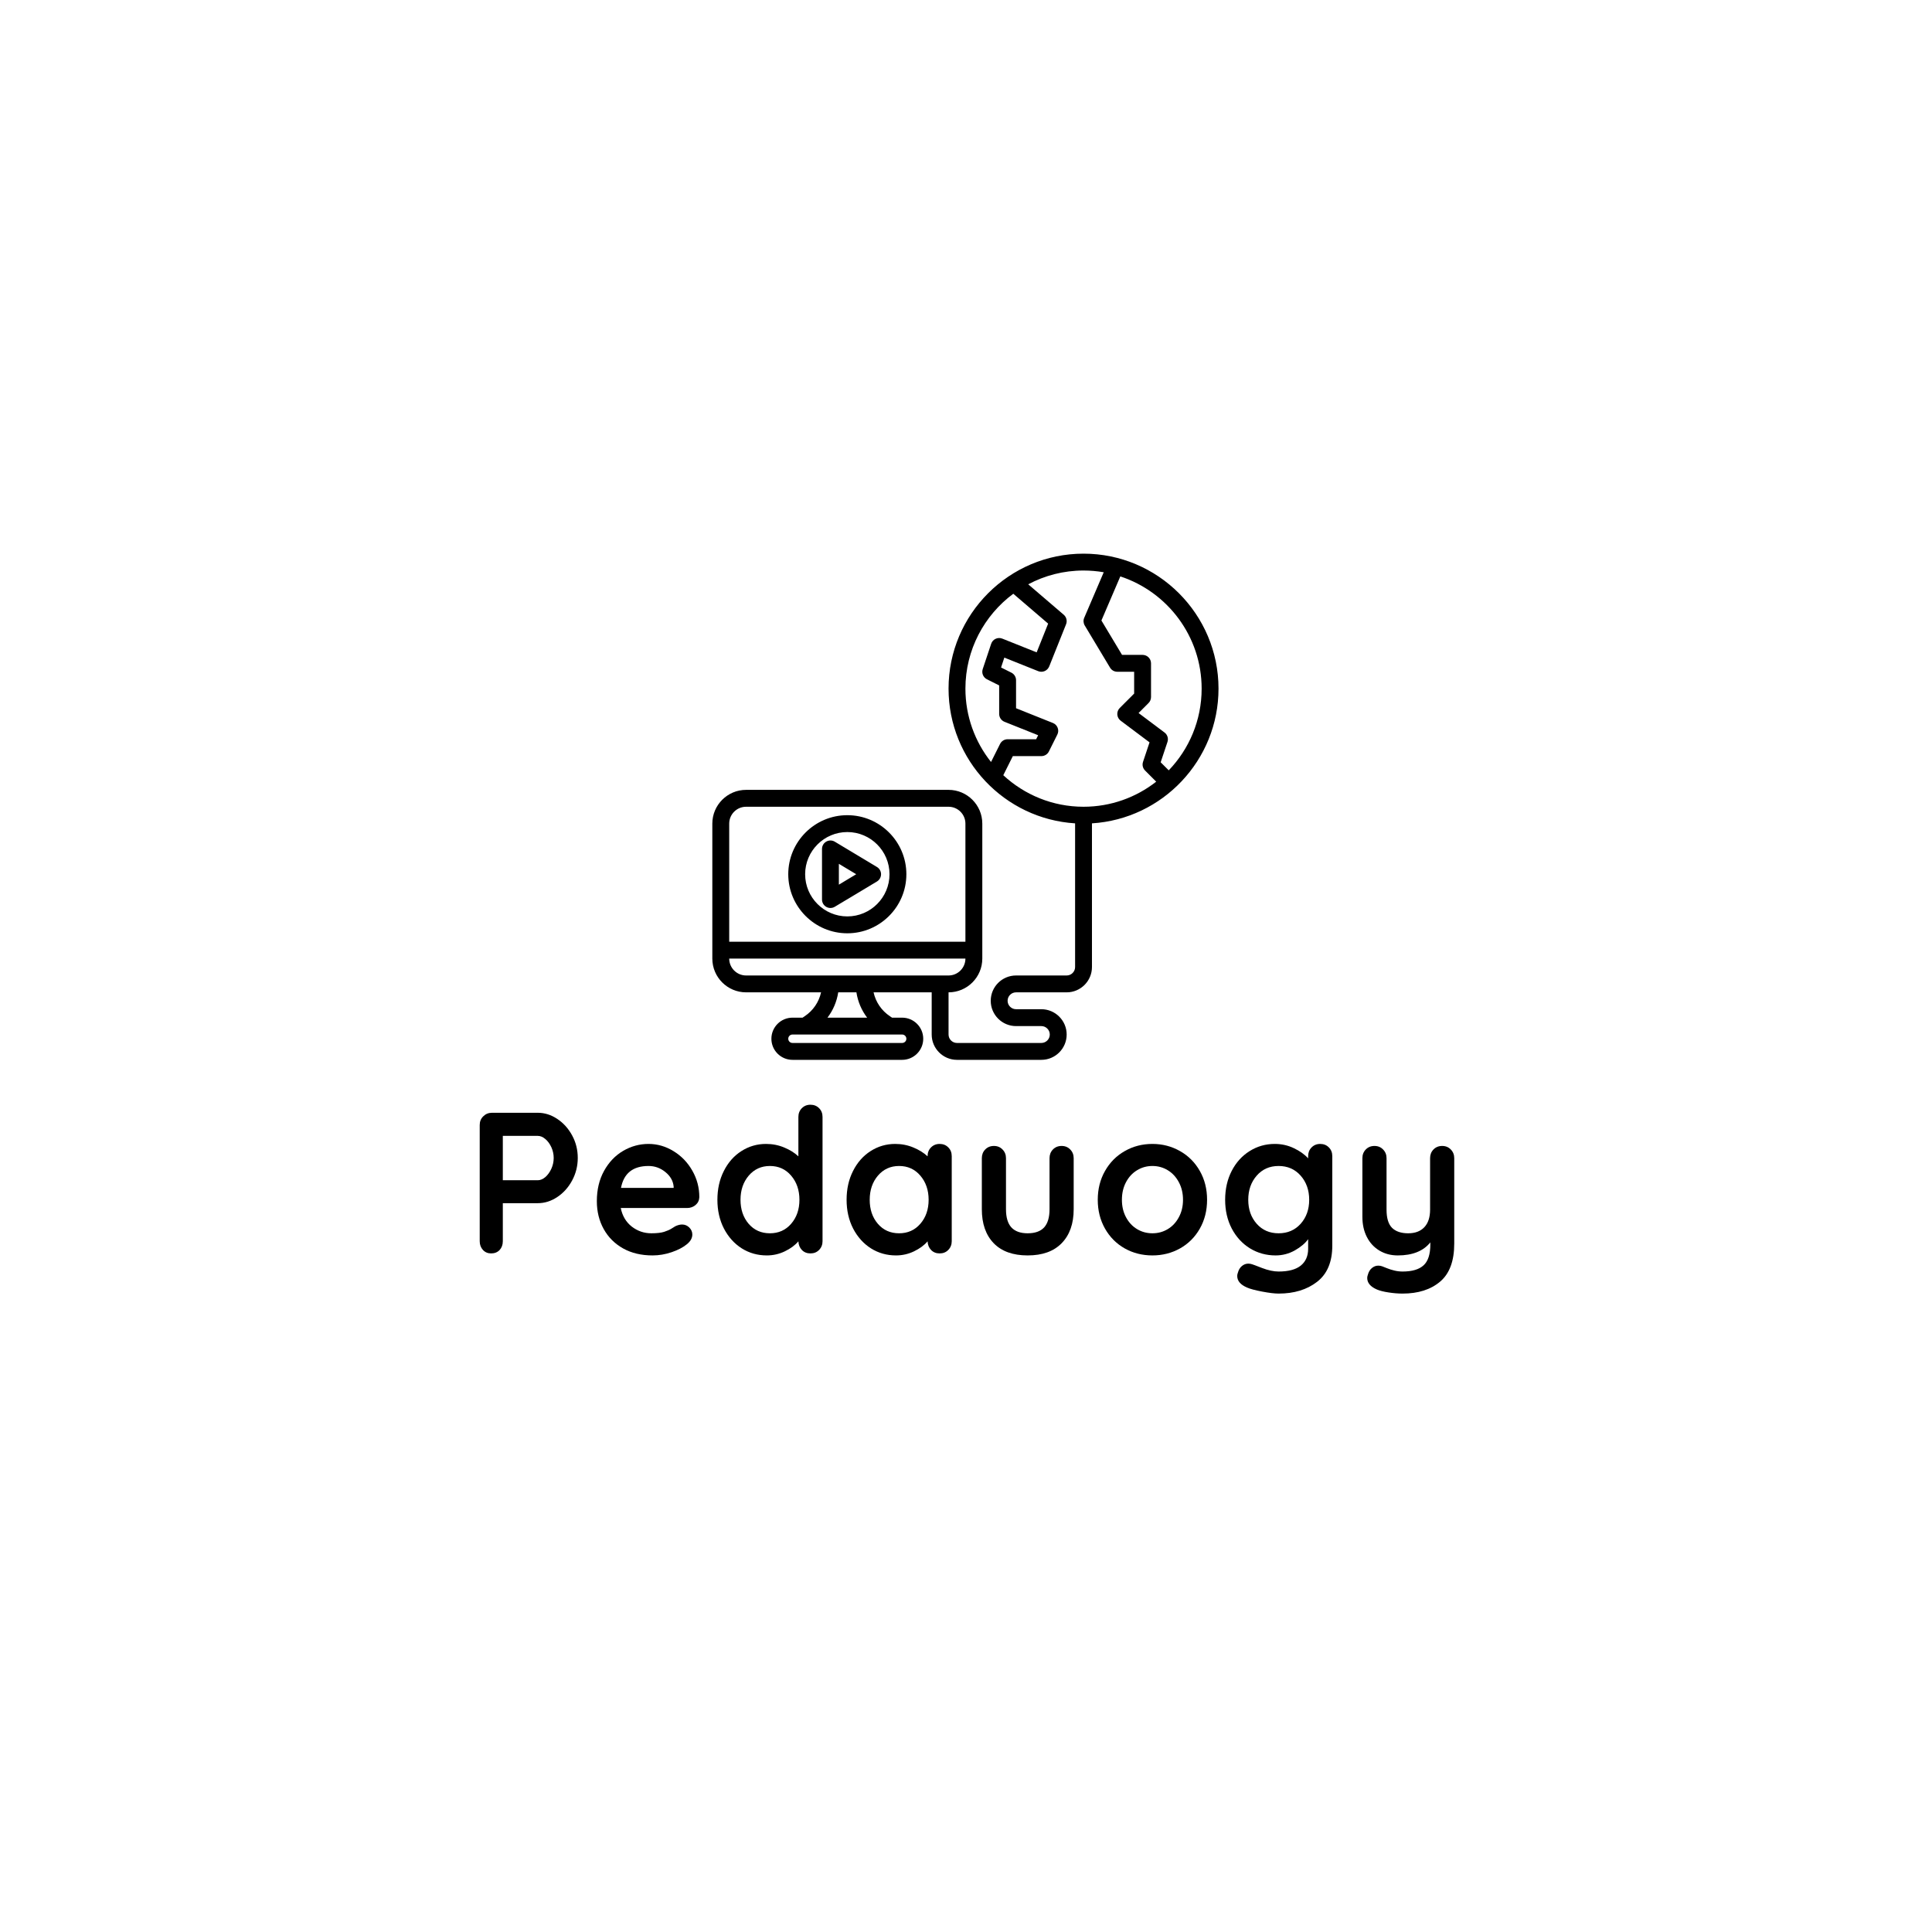 <svg xmlns="http://www.w3.org/2000/svg" xmlns:xlink="http://www.w3.org/1999/xlink" width="500" height="500" preserveAspectRatio="xMidYMid meet" version="1.0" viewBox="0 0 375 375" zoomAndPan="magnify"><defs><clipPath id="id1"><path d="M 138.262 107.465 L 236.512 107.465 L 236.512 205.715 L 138.262 205.715 Z M 138.262 107.465" clip-rule="nonzero"/></clipPath></defs><g clip-path="url(#id1)"><path fill="#000" fill-opacity="1" fill-rule="nonzero" d="M 196.68 115.246 L 203.445 121.043 L 201.215 126.621 L 194.547 123.957 C 194.129 123.789 193.66 123.801 193.25 123.992 C 192.84 124.18 192.527 124.531 192.387 124.957 L 190.746 129.871 C 190.488 130.645 190.84 131.488 191.57 131.852 L 193.938 133.039 L 193.938 138.574 C 193.938 139.246 194.348 139.848 194.969 140.098 L 201.504 142.711 L 201.113 143.488 L 195.574 143.488 C 194.957 143.488 194.391 143.84 194.113 144.395 L 192.359 147.902 C 189.25 143.988 187.387 139.039 187.387 133.664 C 187.387 126.125 191.047 119.426 196.68 115.246 Z M 214.234 111.074 L 210.445 119.918 C 210.238 120.402 210.277 120.957 210.547 121.406 L 215.461 129.594 C 215.754 130.086 216.289 130.387 216.863 130.387 L 220.137 130.387 L 220.137 134.625 L 217.344 137.418 C 217.008 137.754 216.836 138.219 216.867 138.691 C 216.902 139.168 217.141 139.602 217.52 139.887 L 223.125 144.09 L 221.859 147.883 C 221.664 148.473 221.816 149.121 222.258 149.559 L 224.418 151.723 C 220.527 154.77 215.629 156.59 210.312 156.59 C 204.305 156.59 198.828 154.262 194.738 150.469 L 196.59 146.762 L 202.125 146.762 C 202.746 146.762 203.312 146.414 203.59 145.859 L 205.227 142.582 C 205.434 142.176 205.457 141.695 205.293 141.27 C 205.133 140.84 204.797 140.5 204.371 140.332 L 197.215 137.469 L 197.215 132.027 C 197.215 131.406 196.863 130.84 196.309 130.562 L 194.305 129.559 L 194.941 127.641 L 201.52 130.273 C 202.355 130.605 203.309 130.199 203.648 129.359 L 206.922 121.172 C 207.184 120.52 207 119.777 206.469 119.32 L 199.578 113.414 C 202.781 111.707 206.438 110.738 210.312 110.738 C 211.652 110.738 212.961 110.855 214.234 111.074 Z M 233.238 133.664 C 233.238 139.812 230.805 145.402 226.852 149.523 L 225.285 147.961 L 226.605 144.008 C 226.828 143.336 226.598 142.602 226.035 142.18 L 220.996 138.398 L 222.934 136.457 C 223.242 136.152 223.414 135.734 223.414 135.301 L 223.414 128.75 C 223.414 127.848 222.68 127.113 221.777 127.113 L 217.789 127.113 L 213.785 120.438 L 217.453 111.879 C 226.609 114.887 233.238 123.516 233.238 133.664 Z M 168.312 197.527 L 160.613 197.527 C 161.703 196.098 162.422 194.41 162.699 192.613 L 166.23 192.613 C 166.504 194.41 167.223 196.098 168.312 197.527 Z M 175.926 201.621 C 175.926 202.07 175.559 202.438 175.105 202.438 L 153.82 202.438 C 153.367 202.438 153 202.07 153 201.621 C 153 201.168 153.367 200.801 153.82 200.801 L 175.105 200.801 C 175.559 200.801 175.926 201.168 175.926 201.621 Z M 141.539 186.062 L 187.387 186.062 C 187.387 187.867 185.918 189.34 184.113 189.34 L 144.812 189.34 C 143.008 189.34 141.539 187.867 141.539 186.062 Z M 144.812 156.59 L 184.113 156.59 C 185.918 156.59 187.387 158.059 187.387 159.863 L 187.387 182.789 L 141.539 182.789 L 141.539 159.863 C 141.539 158.059 143.008 156.59 144.812 156.59 Z M 236.512 133.664 C 236.512 119.219 224.762 107.465 210.312 107.465 C 195.867 107.465 184.113 119.219 184.113 133.664 C 184.113 147.559 194.988 158.961 208.676 159.812 L 208.676 187.699 C 208.676 188.605 207.941 189.34 207.039 189.34 L 197.215 189.34 C 194.504 189.34 192.301 191.543 192.301 194.25 C 192.301 196.961 194.504 199.164 197.215 199.164 L 202.125 199.164 C 203.027 199.164 203.762 199.898 203.762 200.801 C 203.762 201.703 203.027 202.438 202.125 202.438 L 185.75 202.438 C 184.848 202.438 184.113 201.703 184.113 200.801 L 184.113 192.613 C 187.727 192.613 190.664 189.676 190.664 186.062 L 190.664 159.863 C 190.664 156.254 187.727 153.312 184.113 153.312 L 144.812 153.312 C 141.203 153.312 138.262 156.254 138.262 159.863 L 138.262 186.062 C 138.262 189.676 141.203 192.613 144.812 192.613 L 159.367 192.613 C 158.953 194.492 157.832 196.156 156.191 197.25 L 155.781 197.527 L 153.82 197.527 C 151.562 197.527 149.727 199.363 149.727 201.621 C 149.727 203.879 151.562 205.715 153.82 205.715 L 175.105 205.715 C 177.363 205.715 179.199 203.879 179.199 201.621 C 179.199 199.363 177.363 197.527 175.105 197.527 L 173.148 197.527 L 172.734 197.25 C 171.094 196.156 169.977 194.492 169.559 192.613 L 180.84 192.613 L 180.84 200.801 C 180.84 203.512 183.043 205.715 185.75 205.715 L 202.125 205.715 C 204.836 205.715 207.039 203.512 207.039 200.801 C 207.039 198.094 204.836 195.887 202.125 195.887 L 197.215 195.887 C 196.312 195.887 195.574 195.152 195.574 194.25 C 195.574 193.348 196.312 192.613 197.215 192.613 L 207.039 192.613 C 209.746 192.613 211.949 190.41 211.949 187.699 L 211.949 159.812 C 225.637 158.961 236.512 147.559 236.512 133.664"/></g><path fill="#000" fill-opacity="1" fill-rule="nonzero" d="M 164.465 161.5 C 168.977 161.5 172.652 165.176 172.652 169.688 C 172.652 174.203 168.977 177.875 164.465 177.875 C 159.949 177.875 156.277 174.203 156.277 169.688 C 156.277 165.176 159.949 161.5 164.465 161.5 Z M 164.465 181.152 C 170.785 181.152 175.926 176.008 175.926 169.688 C 175.926 163.367 170.785 158.227 164.465 158.227 C 158.145 158.227 153 163.367 153 169.688 C 153 176.008 158.145 181.152 164.465 181.152"/><path fill="#000" fill-opacity="1" fill-rule="nonzero" d="M 162.824 167.668 L 166.191 169.688 L 162.824 171.711 Z M 160.383 176.027 C 160.633 176.168 160.91 176.238 161.188 176.238 C 161.48 176.238 161.773 176.16 162.031 176.004 L 170.219 171.094 C 170.711 170.797 171.012 170.266 171.012 169.688 C 171.012 169.113 170.711 168.582 170.219 168.285 L 162.031 163.371 C 161.523 163.066 160.895 163.062 160.383 163.352 C 159.867 163.641 159.551 164.188 159.551 164.777 L 159.551 174.602 C 159.551 175.191 159.867 175.734 160.383 176.027"/><g fill="#000" fill-opacity="1"><g><g><path d="M 14.203 -27.297 C 15.523 -27.297 16.781 -26.898 17.969 -26.109 C 19.164 -25.316 20.129 -24.25 20.859 -22.906 C 21.586 -21.57 21.953 -20.113 21.953 -18.531 C 21.953 -16.969 21.586 -15.508 20.859 -14.156 C 20.129 -12.801 19.164 -11.727 17.969 -10.938 C 16.781 -10.145 15.523 -9.75 14.203 -9.75 L 7.406 -9.75 L 7.406 -2.375 C 7.406 -1.676 7.195 -1.102 6.781 -0.656 C 6.363 -0.219 5.816 0 5.141 0 C 4.492 0 3.961 -0.223 3.547 -0.672 C 3.129 -1.129 2.922 -1.695 2.922 -2.375 L 2.922 -24.922 C 2.922 -25.598 3.148 -26.16 3.609 -26.609 C 4.066 -27.066 4.629 -27.297 5.297 -27.297 Z M 14.203 -14.203 C 14.691 -14.203 15.176 -14.406 15.656 -14.812 C 16.133 -15.227 16.523 -15.77 16.828 -16.438 C 17.129 -17.102 17.281 -17.801 17.281 -18.531 C 17.281 -19.25 17.129 -19.941 16.828 -20.609 C 16.523 -21.273 16.133 -21.805 15.656 -22.203 C 15.176 -22.609 14.691 -22.812 14.203 -22.812 L 7.406 -22.812 L 7.406 -14.203 Z M 14.203 -14.203" transform="translate(90.191, 243.286)"/></g></g></g><g fill="#000" fill-opacity="1"><g><g><path d="M 21.25 -10.922 C 21.227 -10.297 20.984 -9.785 20.516 -9.391 C 20.047 -9.004 19.5 -8.812 18.875 -8.812 L 6 -8.812 C 6.312 -7.281 7.023 -6.078 8.141 -5.203 C 9.266 -4.336 10.531 -3.906 11.938 -3.906 C 13 -3.906 13.828 -4 14.422 -4.188 C 15.023 -4.383 15.5 -4.594 15.844 -4.812 C 16.195 -5.031 16.441 -5.18 16.578 -5.266 C 17.047 -5.492 17.488 -5.609 17.906 -5.609 C 18.445 -5.609 18.91 -5.414 19.297 -5.031 C 19.691 -4.645 19.891 -4.191 19.891 -3.672 C 19.891 -2.961 19.523 -2.32 18.797 -1.75 C 18.066 -1.156 17.094 -0.648 15.875 -0.234 C 14.656 0.18 13.422 0.391 12.172 0.391 C 9.984 0.391 8.078 -0.062 6.453 -0.969 C 4.828 -1.883 3.57 -3.141 2.688 -4.734 C 1.801 -6.336 1.359 -8.141 1.359 -10.141 C 1.359 -12.379 1.828 -14.344 2.766 -16.031 C 3.703 -17.719 4.938 -19.008 6.469 -19.906 C 8.008 -20.801 9.648 -21.25 11.391 -21.25 C 13.109 -21.25 14.727 -20.781 16.25 -19.844 C 17.77 -18.914 18.984 -17.656 19.891 -16.062 C 20.797 -14.477 21.25 -12.766 21.25 -10.922 Z M 11.391 -16.969 C 8.367 -16.969 6.586 -15.551 6.047 -12.719 L 16.266 -12.719 L 16.266 -12.984 C 16.16 -14.078 15.625 -15.016 14.656 -15.797 C 13.695 -16.578 12.609 -16.969 11.391 -16.969 Z M 11.391 -16.969" transform="translate(114.488, 243.286)"/></g></g></g><g fill="#000" fill-opacity="1"><g><g><path d="M 19.422 -28.859 C 20.098 -28.859 20.656 -28.633 21.094 -28.188 C 21.539 -27.75 21.766 -27.18 21.766 -26.484 L 21.766 -2.375 C 21.766 -1.695 21.539 -1.129 21.094 -0.672 C 20.656 -0.223 20.098 0 19.422 0 C 18.742 0 18.191 -0.219 17.766 -0.656 C 17.336 -1.102 17.109 -1.664 17.078 -2.344 C 16.43 -1.582 15.555 -0.938 14.453 -0.406 C 13.348 0.125 12.18 0.391 10.953 0.391 C 9.16 0.391 7.535 -0.066 6.078 -0.984 C 4.629 -1.91 3.477 -3.191 2.625 -4.828 C 1.781 -6.473 1.359 -8.332 1.359 -10.406 C 1.359 -12.488 1.773 -14.352 2.609 -16 C 3.441 -17.656 4.578 -18.941 6.016 -19.859 C 7.461 -20.785 9.055 -21.25 10.797 -21.25 C 12.047 -21.25 13.219 -21.02 14.312 -20.562 C 15.406 -20.113 16.328 -19.539 17.078 -18.844 L 17.078 -26.484 C 17.078 -27.16 17.297 -27.723 17.734 -28.172 C 18.18 -28.629 18.742 -28.859 19.422 -28.859 Z M 11.547 -3.906 C 13.234 -3.906 14.609 -4.52 15.672 -5.75 C 16.742 -6.988 17.281 -8.539 17.281 -10.406 C 17.281 -12.281 16.742 -13.844 15.672 -15.094 C 14.609 -16.344 13.234 -16.969 11.547 -16.969 C 9.879 -16.969 8.508 -16.344 7.438 -15.094 C 6.375 -13.844 5.844 -12.281 5.844 -10.406 C 5.844 -8.539 6.367 -6.988 7.422 -5.75 C 8.484 -4.52 9.859 -3.906 11.547 -3.906 Z M 11.547 -3.906" transform="translate(137.888, 243.286)"/></g></g></g><g fill="#000" fill-opacity="1"><g><g><path d="M 19.422 -21.25 C 20.098 -21.25 20.656 -21.023 21.094 -20.578 C 21.539 -20.141 21.766 -19.57 21.766 -18.875 L 21.766 -2.375 C 21.766 -1.695 21.539 -1.129 21.094 -0.672 C 20.656 -0.223 20.098 0 19.422 0 C 18.742 0 18.191 -0.219 17.766 -0.656 C 17.336 -1.102 17.109 -1.664 17.078 -2.344 C 16.43 -1.582 15.555 -0.938 14.453 -0.406 C 13.348 0.125 12.18 0.391 10.953 0.391 C 9.16 0.391 7.535 -0.066 6.078 -0.984 C 4.629 -1.91 3.477 -3.191 2.625 -4.828 C 1.781 -6.473 1.359 -8.332 1.359 -10.406 C 1.359 -12.488 1.773 -14.352 2.609 -16 C 3.441 -17.656 4.578 -18.941 6.016 -19.859 C 7.461 -20.785 9.055 -21.25 10.797 -21.25 C 12.047 -21.25 13.219 -21.02 14.312 -20.562 C 15.406 -20.113 16.328 -19.539 17.078 -18.844 L 17.078 -18.875 C 17.078 -19.551 17.297 -20.113 17.734 -20.562 C 18.18 -21.02 18.742 -21.25 19.422 -21.25 Z M 11.547 -3.906 C 13.234 -3.906 14.609 -4.52 15.672 -5.75 C 16.742 -6.988 17.281 -8.539 17.281 -10.406 C 17.281 -12.281 16.742 -13.844 15.672 -15.094 C 14.609 -16.344 13.234 -16.969 11.547 -16.969 C 9.879 -16.969 8.508 -16.344 7.438 -15.094 C 6.375 -13.844 5.844 -12.281 5.844 -10.406 C 5.844 -8.539 6.367 -6.988 7.422 -5.75 C 8.484 -4.52 9.859 -3.906 11.547 -3.906 Z M 11.547 -3.906" transform="translate(162.965, 243.286)"/></g></g></g><g fill="#000" fill-opacity="1"><g><g><path d="M 18.016 -20.859 C 18.691 -20.859 19.25 -20.629 19.688 -20.172 C 20.133 -19.723 20.359 -19.16 20.359 -18.484 L 20.359 -8.578 C 20.359 -5.773 19.582 -3.578 18.031 -1.984 C 16.488 -0.398 14.285 0.391 11.422 0.391 C 8.566 0.391 6.367 -0.398 4.828 -1.984 C 3.297 -3.578 2.531 -5.773 2.531 -8.578 L 2.531 -18.484 C 2.531 -19.16 2.75 -19.723 3.188 -20.172 C 3.633 -20.629 4.195 -20.859 4.875 -20.859 C 5.551 -20.859 6.109 -20.629 6.547 -20.172 C 6.992 -19.723 7.219 -19.16 7.219 -18.484 L 7.219 -8.578 C 7.219 -6.992 7.566 -5.816 8.266 -5.047 C 8.973 -4.285 10.023 -3.906 11.422 -3.906 C 12.859 -3.906 13.926 -4.285 14.625 -5.047 C 15.32 -5.816 15.672 -6.992 15.672 -8.578 L 15.672 -18.484 C 15.672 -19.16 15.891 -19.723 16.328 -20.172 C 16.773 -20.629 17.336 -20.859 18.016 -20.859 Z M 18.016 -20.859" transform="translate(188.042, 243.286)"/></g></g></g><g fill="#000" fill-opacity="1"><g><g><path d="M 22.578 -10.406 C 22.578 -8.332 22.109 -6.469 21.172 -4.812 C 20.234 -3.164 18.953 -1.883 17.328 -0.969 C 15.703 -0.062 13.914 0.391 11.969 0.391 C 10 0.391 8.207 -0.062 6.594 -0.969 C 4.977 -1.883 3.703 -3.164 2.766 -4.812 C 1.828 -6.469 1.359 -8.332 1.359 -10.406 C 1.359 -12.488 1.828 -14.352 2.766 -16 C 3.703 -17.656 4.977 -18.941 6.594 -19.859 C 8.207 -20.785 10 -21.25 11.969 -21.25 C 13.914 -21.25 15.703 -20.785 17.328 -19.859 C 18.953 -18.941 20.234 -17.656 21.172 -16 C 22.109 -14.352 22.578 -12.488 22.578 -10.406 Z M 17.906 -10.406 C 17.906 -11.688 17.633 -12.828 17.094 -13.828 C 16.562 -14.828 15.848 -15.598 14.953 -16.141 C 14.055 -16.691 13.062 -16.969 11.969 -16.969 C 10.875 -16.969 9.879 -16.691 8.984 -16.141 C 8.086 -15.598 7.375 -14.828 6.844 -13.828 C 6.312 -12.828 6.047 -11.688 6.047 -10.406 C 6.047 -9.133 6.312 -8.004 6.844 -7.016 C 7.375 -6.023 8.086 -5.258 8.984 -4.719 C 9.879 -4.176 10.875 -3.906 11.969 -3.906 C 13.062 -3.906 14.055 -4.176 14.953 -4.719 C 15.848 -5.258 16.562 -6.023 17.094 -7.016 C 17.633 -8.004 17.906 -9.133 17.906 -10.406 Z M 17.906 -10.406" transform="translate(211.715, 243.286)"/></g></g></g><g fill="#000" fill-opacity="1"><g><g><path d="M 19.812 -21.25 C 20.488 -21.25 21.047 -21.023 21.484 -20.578 C 21.93 -20.141 22.156 -19.57 22.156 -18.875 L 22.156 -1.516 C 22.156 1.648 21.172 3.992 19.203 5.516 C 17.242 7.035 14.754 7.797 11.734 7.797 C 10.953 7.797 9.879 7.664 8.516 7.406 C 7.148 7.145 6.18 6.883 5.609 6.625 C 4.336 6.082 3.703 5.332 3.703 4.375 C 3.703 4.188 3.742 3.977 3.828 3.75 C 3.984 3.176 4.25 2.738 4.625 2.438 C 5 2.133 5.406 1.984 5.844 1.984 C 6.102 1.984 6.352 2.023 6.594 2.109 C 6.695 2.129 7.336 2.367 8.516 2.828 C 9.703 3.285 10.773 3.516 11.734 3.516 C 13.66 3.516 15.098 3.129 16.047 2.359 C 16.992 1.586 17.469 0.504 17.469 -0.891 L 17.469 -2.766 C 16.895 -1.961 16.031 -1.234 14.875 -0.578 C 13.719 0.066 12.477 0.391 11.156 0.391 C 9.332 0.391 7.672 -0.066 6.172 -0.984 C 4.68 -1.91 3.504 -3.191 2.641 -4.828 C 1.785 -6.473 1.359 -8.332 1.359 -10.406 C 1.359 -12.488 1.781 -14.352 2.625 -16 C 3.477 -17.656 4.641 -18.941 6.109 -19.859 C 7.578 -20.785 9.207 -21.25 11 -21.25 C 12.32 -21.25 13.555 -20.973 14.703 -20.422 C 15.848 -19.879 16.77 -19.223 17.469 -18.453 L 17.469 -18.875 C 17.469 -19.551 17.688 -20.113 18.125 -20.562 C 18.57 -21.02 19.133 -21.25 19.812 -21.25 Z M 11.734 -3.906 C 13.484 -3.906 14.91 -4.52 16.016 -5.75 C 17.117 -6.988 17.672 -8.539 17.672 -10.406 C 17.672 -12.281 17.117 -13.844 16.016 -15.094 C 14.91 -16.344 13.484 -16.969 11.734 -16.969 C 9.992 -16.969 8.578 -16.344 7.484 -15.094 C 6.391 -13.844 5.844 -12.281 5.844 -10.406 C 5.844 -8.539 6.391 -6.988 7.484 -5.75 C 8.578 -4.52 9.992 -3.906 11.734 -3.906 Z M 11.734 -3.906" transform="translate(236.441, 243.286)"/></g></g></g><g fill="#000" fill-opacity="1"><g><g><path d="M 18.016 -20.859 C 18.691 -20.859 19.25 -20.629 19.688 -20.172 C 20.133 -19.723 20.359 -19.16 20.359 -18.484 L 20.359 -1.906 C 20.359 1.469 19.445 3.926 17.625 5.469 C 15.801 7.02 13.367 7.797 10.328 7.797 C 9.453 7.797 8.551 7.723 7.625 7.578 C 6.695 7.441 5.945 7.254 5.375 7.016 C 4.102 6.473 3.469 5.723 3.469 4.766 C 3.469 4.578 3.508 4.367 3.594 4.141 C 3.75 3.566 4.016 3.129 4.391 2.828 C 4.766 2.523 5.172 2.375 5.609 2.375 C 5.867 2.375 6.117 2.414 6.359 2.5 C 6.535 2.57 6.852 2.695 7.312 2.875 C 7.77 3.062 8.25 3.211 8.75 3.328 C 9.258 3.453 9.785 3.516 10.328 3.516 C 12.18 3.516 13.539 3.113 14.406 2.312 C 15.281 1.52 15.719 0.164 15.719 -1.75 L 15.719 -2.141 C 14.363 -0.453 12.258 0.391 9.406 0.391 C 8.051 0.391 6.852 0.07 5.812 -0.562 C 4.77 -1.195 3.961 -2.078 3.391 -3.203 C 2.816 -4.336 2.531 -5.633 2.531 -7.094 L 2.531 -18.484 C 2.531 -19.16 2.75 -19.723 3.188 -20.172 C 3.633 -20.629 4.195 -20.859 4.875 -20.859 C 5.551 -20.859 6.109 -20.629 6.547 -20.172 C 6.992 -19.723 7.219 -19.16 7.219 -18.484 L 7.219 -8.5 C 7.219 -6.863 7.57 -5.688 8.281 -4.969 C 9 -4.258 10.047 -3.906 11.422 -3.906 C 12.773 -3.906 13.82 -4.301 14.562 -5.094 C 15.301 -5.883 15.672 -7.02 15.672 -8.5 L 15.672 -18.484 C 15.672 -19.16 15.891 -19.723 16.328 -20.172 C 16.773 -20.629 17.336 -20.859 18.016 -20.859 Z M 18.016 -20.859" transform="translate(261.908, 243.286)"/></g></g></g></svg>
